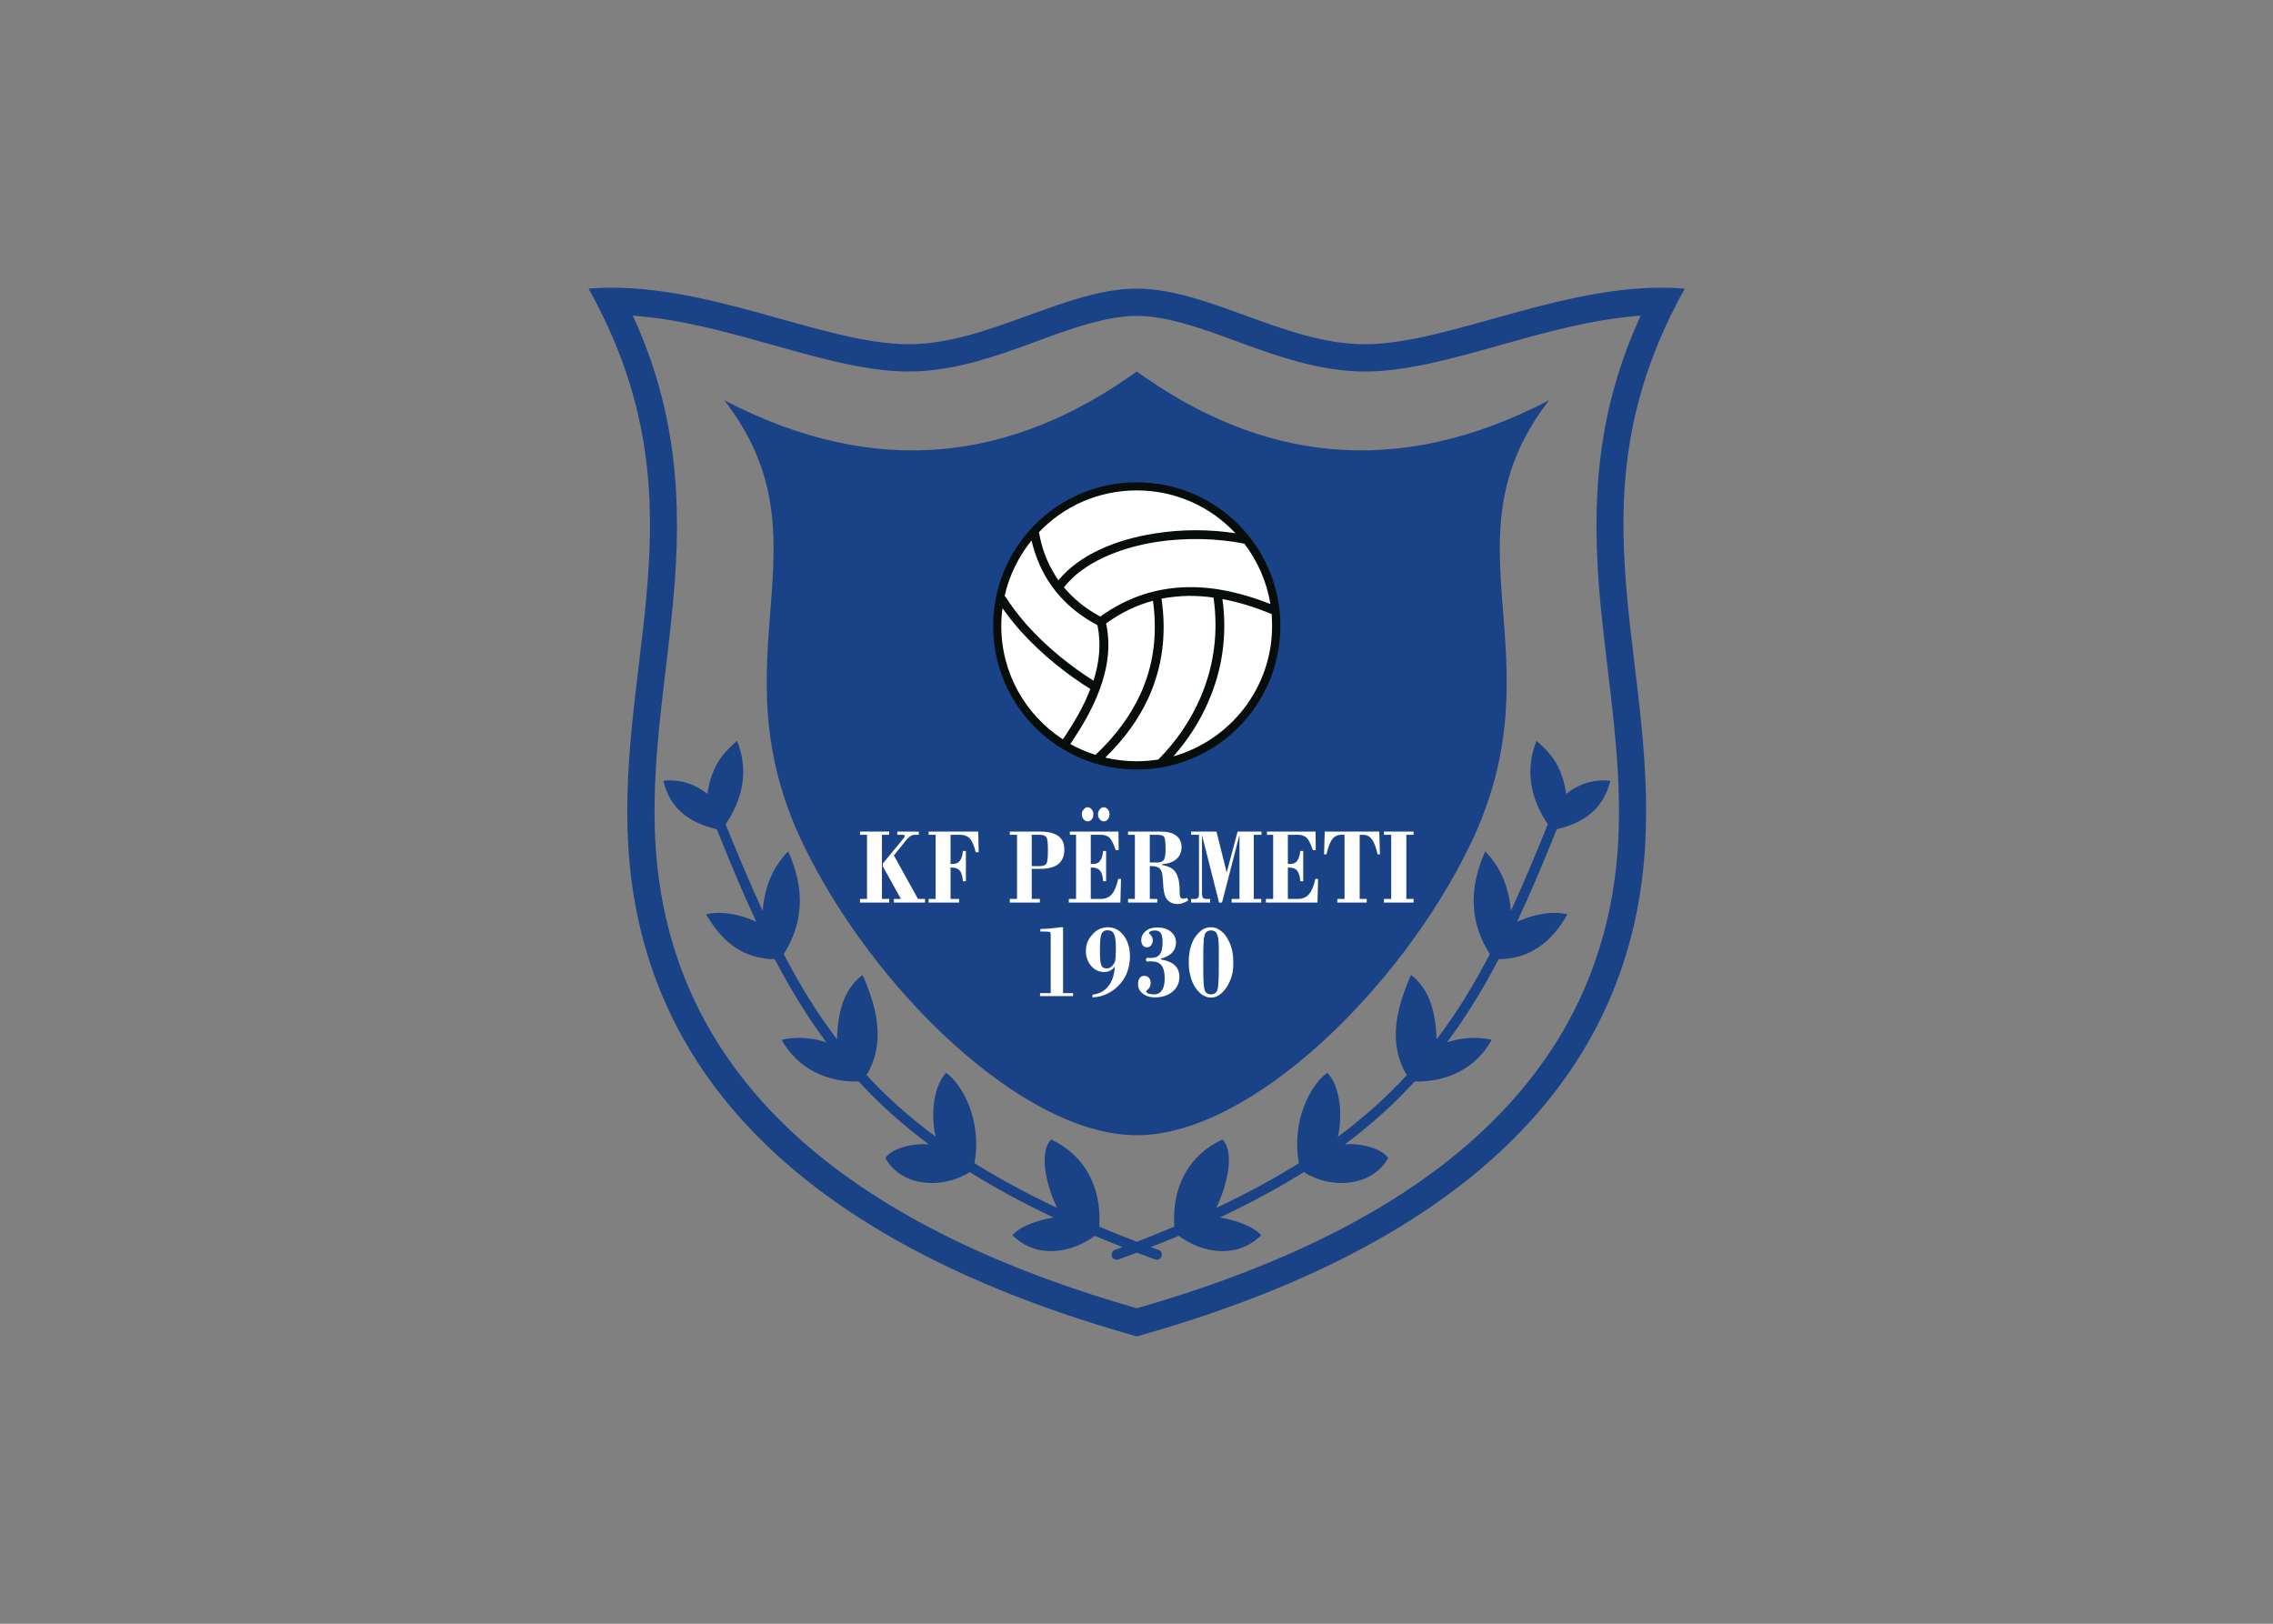 <svg clip-rule="evenodd" fill-rule="evenodd" stroke-linejoin="round" stroke-miterlimit="2" viewBox="0 0 560 400" xmlns="http://www.w3.org/2000/svg"><rect x="0" y="0" width="560" height="400" fill="#808080" stroke="none"/><g transform="matrix(.836 0 0 .836 144.992 70.886)"><g fill="#1a4287"><path d="m161.577.251c-20.973 0-44.018 16.389-67.189 16.389-25.557 0-60.596-19.152-94.379-16.389 33.532 59.968 9.922 104.803 11.491 159.433 1.508 51.177 27.944 115.038 150.077 149.323 122.071-34.285 148.57-98.146 150.014-149.323 1.633-54.63-22.04-99.465 11.491-159.433-33.783-2.763-68.821 16.389-94.378 16.389-23.171 0-46.217-16.389-67.127-16.389zm0 300.468c70.894-20.346 139.653-59.466 142.039-141.286.628-22.417-3.265-44.144-5.4-66.31-2.951-31.397-.753-57.456 11.868-84.897-5.212.377-10.424 1.13-15.51 2.135-11.428 2.261-22.543 5.651-33.72 8.728-10.298 2.763-21.476 5.589-32.15 5.589-10.864 0-21.35-3.077-31.523-6.656-10.612-3.705-24.364-9.733-35.604-9.733s-25.054 6.028-35.667 9.733c-10.109 3.579-20.659 6.656-31.522 6.656-10.612 0-21.852-2.826-32.087-5.589-11.241-3.077-22.355-6.467-33.721-8.728-5.086-1.005-10.298-1.758-15.51-2.135 12.559 27.441 14.82 53.5 11.806 84.897-2.073 22.166-6.029 43.893-5.338 66.31 2.386 81.82 71.145 120.94 142.039 141.286z"/><path d="m161.577 24.678c-36.357 26.122-76.294 32.025-121.568 8.477 32.401 41.821-3.579 75.227 23.296 130.925 20.345 42.197 64.552 85.65 98.272 85.65 33.658 0 77.927-43.453 98.272-85.65 26.813-55.698-9.168-89.104 23.234-130.925-45.212 23.548-85.211 17.645-121.506-8.477z"/><path d="m166.977 286.339c.754.251 1.633-.126 1.884-.879.314-.817-.063-1.633-.879-1.947-.753-.251-1.507-.565-2.26-.816 2.825-1.13 5.525-2.198 8.226-3.328 6.342 4.772 16.828 7.221 24.301-.189-2.638-2.888-8.038-4.521-12.182-5.211 9.168-4.333 17.394-8.792 24.74-13.376 7.912 5.087 20.032 4.459 24.867-4.144-1.821-2.763-7.912-4.458-12.81-4.019 7.849-5.839 14.631-11.993 20.596-18.524 9.356.189 17.959-3.705 22.731-12.307-4.207-.942-8.854-.691-13.186.753 5.651-7.598 10.612-15.698 15.196-24.489 8.979-.063 15.573-4.835 20.282-13.25-4.709-1.067-10.047.063-14.819 2.198 3.956-8.477 7.786-17.519 11.679-27.252 7.724-1.821 13.752-5.777 15.762-14.255-4.459-.565-8.98.691-12.999 3.831-1.256-8.791-5.023-12.308-8.728-15.636-3.768 9.482-1.193 17.834 3.328 24.615-3.642 9.043-7.221 17.52-10.863 25.495-.754-8.226-3.768-13.627-7.598-17.52-5.275 11.868-4.082 21.727 1.381 30.267-4.709 9.042-9.796 17.393-15.698 25.117-.314-9.231-2.638-15.259-7.535-18.964-5.212 11.68-6.217 21.099-1.256 29.513-5.903 6.405-12.559 12.434-20.283 18.148 1.445-6.28.691-14.945-3.139-18.838-4.898 3.453-10.675 14.254-8.352 26.624-7.221 4.521-15.321 8.917-24.364 13.187 3.014-6.154 5.652-16.264 1.821-20.157-9.67 4.458-15.007 13.689-14.191 25.683-3.579 1.507-7.221 2.951-11.052 4.458-3.83-1.507-7.535-2.951-11.051-4.458.753-11.994-4.584-21.225-14.192-25.683-3.83 3.893-1.256 14.003 1.758 20.157-9.042-4.27-17.079-8.666-24.364-13.187 2.324-12.37-3.453-23.171-8.351-26.624-3.768 3.893-4.584 12.558-3.077 18.838-7.724-5.714-14.442-11.743-20.345-18.148 4.961-8.414 4.019-17.833-1.193-29.513-4.961 3.705-7.284 9.733-7.535 18.964-5.903-7.724-10.989-16.075-15.699-25.117 5.4-8.54 6.656-18.399 1.319-30.267-3.831 3.893-6.845 9.294-7.535 17.52-3.705-7.975-7.222-16.452-10.926-25.495 4.583-6.781 7.158-15.133 3.39-24.615-3.704 3.328-7.472 6.845-8.728 15.636-4.082-3.14-8.54-4.396-12.998-3.831 2.009 8.478 7.975 12.434 15.761 14.255 3.893 9.733 7.661 18.775 11.617 27.252-4.71-2.135-10.11-3.265-14.757-2.198 4.71 8.415 11.303 13.187 20.22 13.25 4.584 8.791 9.544 16.891 15.196 24.489-4.27-1.444-8.98-1.695-13.187-.753 4.773 8.602 13.375 12.496 22.732 12.307 6.028 6.531 12.809 12.685 20.659 18.524-4.961-.439-10.989 1.256-12.81 4.019 4.772 8.603 16.891 9.231 24.866 4.144 7.347 4.584 15.51 9.043 24.678 13.376-4.082.69-9.545 2.323-12.119 5.211 7.472 7.41 17.896 4.961 24.301.189 2.637 1.13 5.337 2.198 8.163 3.328-.753.251-1.507.565-2.261.816-.753.314-1.13 1.13-.879 1.947.314.753 1.131 1.13 1.947.879 1.821-.691 3.642-1.382 5.4-2.01 1.758.628 3.579 1.319 5.4 2.01z" fill-rule="nonzero"/></g><path d="m86.727 169.668 6.154-7.472c.126-.188.188-.251.251-.377.063-.063.063-.188.063-.251 0-.126-.063-.188-.126-.251-.062-.063-.188-.126-.251-.126h-1.821v-.942h6.342v.942h-1.067c-.502 0-.942.126-1.319.314-.314.189-.816.628-1.381 1.319l-3.58 4.458 7.096 12.81h2.072v1.068h-9.168v-1.068h2.073l-5.338-9.607zm46.342 39.058v-.879h3.14v-17.268c0-.377-.063-.628-.252-.691-.188-.126-.628-.188-1.444-.188h-1.381l.062-.754c.817 0 1.759-.063 2.701-.126 1.004-.125 2.009-.188 3.139-.376h.817v19.403h2.951v.879zm22.04-8.791c-.314.565-.753.942-1.318 1.256-.503.314-1.13.439-1.821.439-1.507 0-2.826-.628-3.831-1.758-1.004-1.193-1.569-2.7-1.569-4.458 0-.879.188-1.758.439-2.512.314-.816.754-1.507 1.382-2.198.627-.753 1.318-1.318 2.135-1.695.816-.377 1.632-.565 2.511-.565 1.884 0 3.454.816 4.71 2.449 1.193 1.632 1.821 3.642 1.821 6.153 0 1.507-.251 2.952-.691 4.27-.439 1.319-1.13 2.512-2.009 3.58-1.131 1.318-2.324 2.323-3.768 3.014-1.381.753-2.951 1.13-4.584 1.193v-.817c1.947-.188 3.517-1.004 4.647-2.449 1.193-1.444 1.821-3.453 1.946-5.902zm.063-1.382c.126-.502.126-1.067.189-1.695 0-.628.062-1.319.062-2.009 0-2.198-.188-3.705-.565-4.396-.314-.753-.942-1.13-1.884-1.13-.879 0-1.507.377-1.821 1.13-.313.754-.439 2.386-.439 4.961 0 2.26.126 3.642.439 4.27.252.628.817.879 1.57.879.503 0 .942-.126 1.382-.503.377-.314.753-.816 1.067-1.507zm13.501-.628c1.821.314 3.202.88 4.081 1.696.942.879 1.382 2.009 1.382 3.454 0 1.758-.691 3.265-2.009 4.332-1.319 1.131-3.077 1.696-5.212 1.696-1.507 0-2.7-.377-3.58-1.131-.941-.69-1.381-1.632-1.381-2.762 0-.754.126-1.382.502-1.821.314-.44.754-.628 1.319-.628s1.005.188 1.381.565c.377.439.503.942.503 1.507 0 .69-.189 1.256-.628 1.758-.502.44-.691.691-.691.754 0 .188.189.439.628.627.44.126 1.005.252 1.633.252 1.067 0 1.884-.44 2.386-1.193.565-.817.816-2.01.816-3.58 0-1.695-.314-2.951-.942-3.767-.628-.817-1.632-1.193-2.951-1.193h-.628c-.251.062-.377.062-.502.062-.126 0-.251-.062-.377-.125-.063-.126-.126-.251-.126-.44 0-.188.063-.314.126-.376.126-.126.251-.189.439-.189.063 0 .126.063.314.063h.503c1.256 0 2.135-.314 2.7-1.068.565-.69.816-1.883.816-3.516 0-1.256-.188-2.198-.502-2.7-.377-.565-.942-.816-1.821-.816-.44 0-.879.062-1.193.251-.314.125-.503.314-.503.502 0 .063.126.126.252.314.565.502.879 1.13.879 1.758 0 .691-.189 1.193-.503 1.57s-.69.565-1.255.565c-.503 0-.88-.188-1.194-.565-.251-.377-.439-.879-.439-1.507 0-1.067.439-2.009 1.319-2.7.879-.754 2.009-1.068 3.39-1.068 1.633 0 3.014.377 4.019 1.256 1.005.817 1.507 1.884 1.507 3.266 0 1.13-.377 2.072-1.13 2.888-.754.816-1.884 1.382-3.328 1.758zm8.226.88c0-1.445.125-2.826.439-4.082s.754-2.323 1.319-3.202c.691-1.005 1.382-1.759 2.198-2.324.816-.502 1.632-.753 2.574-.753s1.821.251 2.575.816c.816.502 1.57 1.256 2.198 2.323.565.942 1.067 2.01 1.381 3.266.314 1.255.44 2.637.44 4.081 0 1.382-.126 2.7-.44 3.831-.377 1.193-.816 2.26-1.507 3.328-.628.942-1.381 1.758-2.135 2.26-.816.565-1.633.817-2.512.817-.816 0-1.632-.252-2.449-.754-.816-.565-1.507-1.256-2.135-2.198-.627-.942-1.13-2.072-1.444-3.391-.377-1.318-.502-2.637-.502-4.018zm6.53-9.419c-.502 0-.942.125-1.255.376-.314.251-.566.628-.628 1.131-.189.565-.252 1.381-.314 2.574-.063 1.13-.063 3.203-.063 6.217v.753c0 3.579.125 5.777.439 6.594.314.816.942 1.193 1.821 1.193.942 0 1.57-.44 1.884-1.256.314-.817.44-3.14.44-6.908v-5.525c-.063-1.319-.063-2.135-.126-2.512-.125-.942-.377-1.633-.691-2.072-.376-.377-.816-.565-1.507-.565zm-103.421-9.294h2.072v-18.901h-2.072v-.942h8.603v.942h-2.135v18.901h2.135v1.068h-8.603zm20.22 1.068v-1.068h2.072v-18.901h-2.072v-.942h14.631l.125 6.091h-.879c-.439-1.884-1.004-3.202-1.695-4.019-.691-.753-1.758-1.13-3.077-1.13h-2.637v8.603h.565c.942 0 1.632-.251 2.135-.879.502-.628.816-1.57.942-2.951h.879v8.916h-.879c-.126-1.444-.377-2.449-.879-3.077-.503-.628-1.256-.942-2.261-.942h-.502v9.231h2.511v1.068zm23.924-1.068h2.135v-18.901h-2.135v-.942h8.917c2.386 0 4.207.44 5.4 1.319s1.758 2.198 1.758 4.019c0 1.884-.628 3.328-1.821 4.27s-3.077 1.381-5.463 1.381h-2.323v8.854h2.386v1.068h-8.854zm6.468-18.901v9.231h2.386c1.005 0 1.633-.251 1.947-.754.314-.502.439-1.821.439-4.018 0-2.01-.125-3.203-.439-3.705-.314-.503-1.005-.754-2.072-.754zm10.926 19.969v-1.068h2.135v-18.901h-1.821v-.942h14.317l.063 5.463h-.879c-.566-1.758-1.193-2.951-1.759-3.579-.628-.628-1.507-.942-2.637-.942h-2.951v8.603h.565c.942 0 1.695-.251 2.135-.879.502-.628.816-1.57.942-2.951h.879v8.916h-.879c-.063-1.444-.377-2.449-.879-3.077-.503-.628-1.256-.942-2.261-.942h-.502v9.231h2.888c1.382 0 2.512-.439 3.328-1.381.754-.879 1.382-2.387 1.884-4.522h.816l-.188 6.971zm8.603-26.06c0-.502.188-1.004.502-1.381.314-.44.754-.628 1.193-.628.44 0 .879.188 1.193.628.314.377.503.816.503 1.381 0 .628-.189 1.131-.503 1.507-.314.44-.69.628-1.193.628-.502 0-.879-.251-1.193-.628-.377-.439-.502-.879-.502-1.507zm-4.773 0c0-.502.189-1.004.566-1.381.314-.44.69-.628 1.193-.628.439 0 .816.188 1.13.628.377.377.502.816.502 1.381 0 .628-.125 1.131-.439 1.507-.314.44-.754.628-1.193.628-.503 0-.942-.251-1.256-.628-.314-.439-.503-.879-.503-1.507zm13.627 24.992h2.009v-18.901h-2.009v-.942h9.607c2.009 0 3.517.377 4.584 1.193 1.005.754 1.57 1.884 1.57 3.391 0 1.444-.502 2.638-1.507 3.517s-2.386 1.381-4.207 1.507v.251c1.883.314 3.202 1.005 3.956 2.135.753 1.13 1.193 2.888 1.193 5.337 0 1.005.063 1.633.188 2.01.188.314.502.439.879.439.189 0 .377 0 .565-.063.189-.062.377-.125.628-.188l.251.816c-.565.314-1.13.566-1.632.754-.503.126-1.005.251-1.382.251-.69 0-1.318-.125-1.946-.377-.565-.314-1.005-.628-1.382-1.13-.628-.879-1.004-2.574-1.067-5.086-.063-.314-.063-.565-.063-.754-.063-1.444-.314-2.449-.816-3.014-.503-.565-1.382-.816-2.575-.816h-.439v9.67h2.197v1.068h-8.602zm6.405-10.738h2.135c1.004 0 1.632-.251 2.009-.753.314-.502.502-1.507.502-3.14 0-2.009-.125-3.265-.439-3.642-.251-.439-.942-.628-2.072-.628h-2.135zm12.182 11.806v-1.068h1.255c.377 0 .628-.126.817-.377.188-.251.251-.628.251-1.13v-17.394h-2.323v-.942h7.472l3.014 12.057 3.203-12.057h7.032v.942h-2.26v18.901h2.198v1.068h-8.729v-1.068h2.324v-18.65h-.063l-5.086 19.718h-.879l-5.024-19.906v17.205c0 .628.126 1.068.314 1.319.126.188.502.314.942.314h1.13v1.068zm22.04 0v-1.068h2.135v-18.901h-1.821v-.942h14.317l.063 5.463h-.879c-.565-1.758-1.131-2.951-1.758-3.579-.628-.628-1.508-.942-2.638-.942h-2.951v8.603h.628c.879 0 1.632-.251 2.072-.879.502-.628.816-1.57.942-2.951h.879v8.916h-.879c-.063-1.444-.377-2.449-.879-3.077-.44-.628-1.256-.942-2.261-.942h-.502v9.231h2.888c1.382 0 2.512-.439 3.328-1.381.754-.879 1.445-2.387 1.884-4.522h.817l-.189 6.971zm21.036 0v-1.068h2.135v-18.901h-.942c-1.13 0-2.009.44-2.637 1.256-.691.879-1.256 2.386-1.758 4.521h-.691l.188-6.719h16.075l.189 6.719h-.691c-.44-2.072-1.005-3.579-1.695-4.458-.628-.879-1.507-1.319-2.638-1.319h-.942v18.901h2.073v1.068zm13.752 0v-1.068h2.135v-18.901h-2.135v-.942h8.728v.942h-2.135v18.901h2.135v1.068z" fill="#fff"/><circle cx="161.577" cy="99.653" fill="#070d0b" r="42.323"/><path d="m161.577 59.717c11.491 0 21.79 4.835 29.074 12.621-7.661-1.193-15.95-1.193-23.736.063-11.743 1.821-22.418 6.405-28.446 13.815-.377-.566-.753-1.131-1.067-1.696-2.386-3.83-3.894-8.037-4.647-12.496 7.221-7.598 17.457-12.307 28.822-12.307zm31.711 15.698c3.893 5.149 6.593 11.177 7.661 17.771-8.352-3.266-16.389-5.087-24.176-4.961-9.168.126-17.833 2.826-25.933 8.666-4.396-2.324-7.912-5.275-10.738-8.603 5.526-7.096 15.824-11.554 27.189-13.375 8.666-1.319 17.834-1.131 25.997.502zm8.038 20.722c.062 1.13.125 2.323.125 3.516 0 18.273-12.307 33.658-29.073 38.43 4.395-5.023 7.849-10.424 10.298-16.138 4.144-9.482 5.588-19.717 4.144-30.204 4.773.88 9.545 2.387 14.506 4.396zm-33.407 42.888c-2.072.314-4.207.502-6.342.502-3.202 0-6.279-.376-9.293-1.067 5.588-5.463 9.858-11.303 12.747-17.645 4.019-8.854 5.4-18.587 3.83-29.199 2.575-.502 5.212-.754 7.912-.816 2.449 0 4.898.125 7.41.502 1.507 10.235.125 20.345-3.893 29.576-2.826 6.53-6.97 12.684-12.371 18.147zm-18.524-1.381c-2.574-.817-5.086-1.884-7.409-3.203 3.453-5.086 6.53-10.361 8.54-15.761 2.448-6.468 3.453-13.061 2.009-19.78 4.458-3.203 9.042-5.4 13.815-6.656 1.381 9.984.125 19.152-3.705 27.503-2.952 6.405-7.347 12.371-13.25 17.897zm-9.607-4.584c-10.926-7.096-18.148-19.404-18.148-33.407 0-1.758.126-3.516.377-5.211 1.57 2.26 3.328 4.458 5.149 6.53 6.594 7.347 14.254 13.25 20.722 17.268-1.946 5.087-4.835 10.047-8.1 14.82zm-17.143-42.323c1.382-6.028 4.145-11.617 7.912-16.264.942 4.019 2.449 7.849 4.584 11.366 3.328 5.4 8.226 10.11 14.819 13.563 1.193 5.463.566 10.989-1.13 16.389-6.279-3.956-13.501-9.544-19.717-16.514-2.323-2.638-4.521-5.526-6.468-8.54z" fill="#fff"/></g></svg>